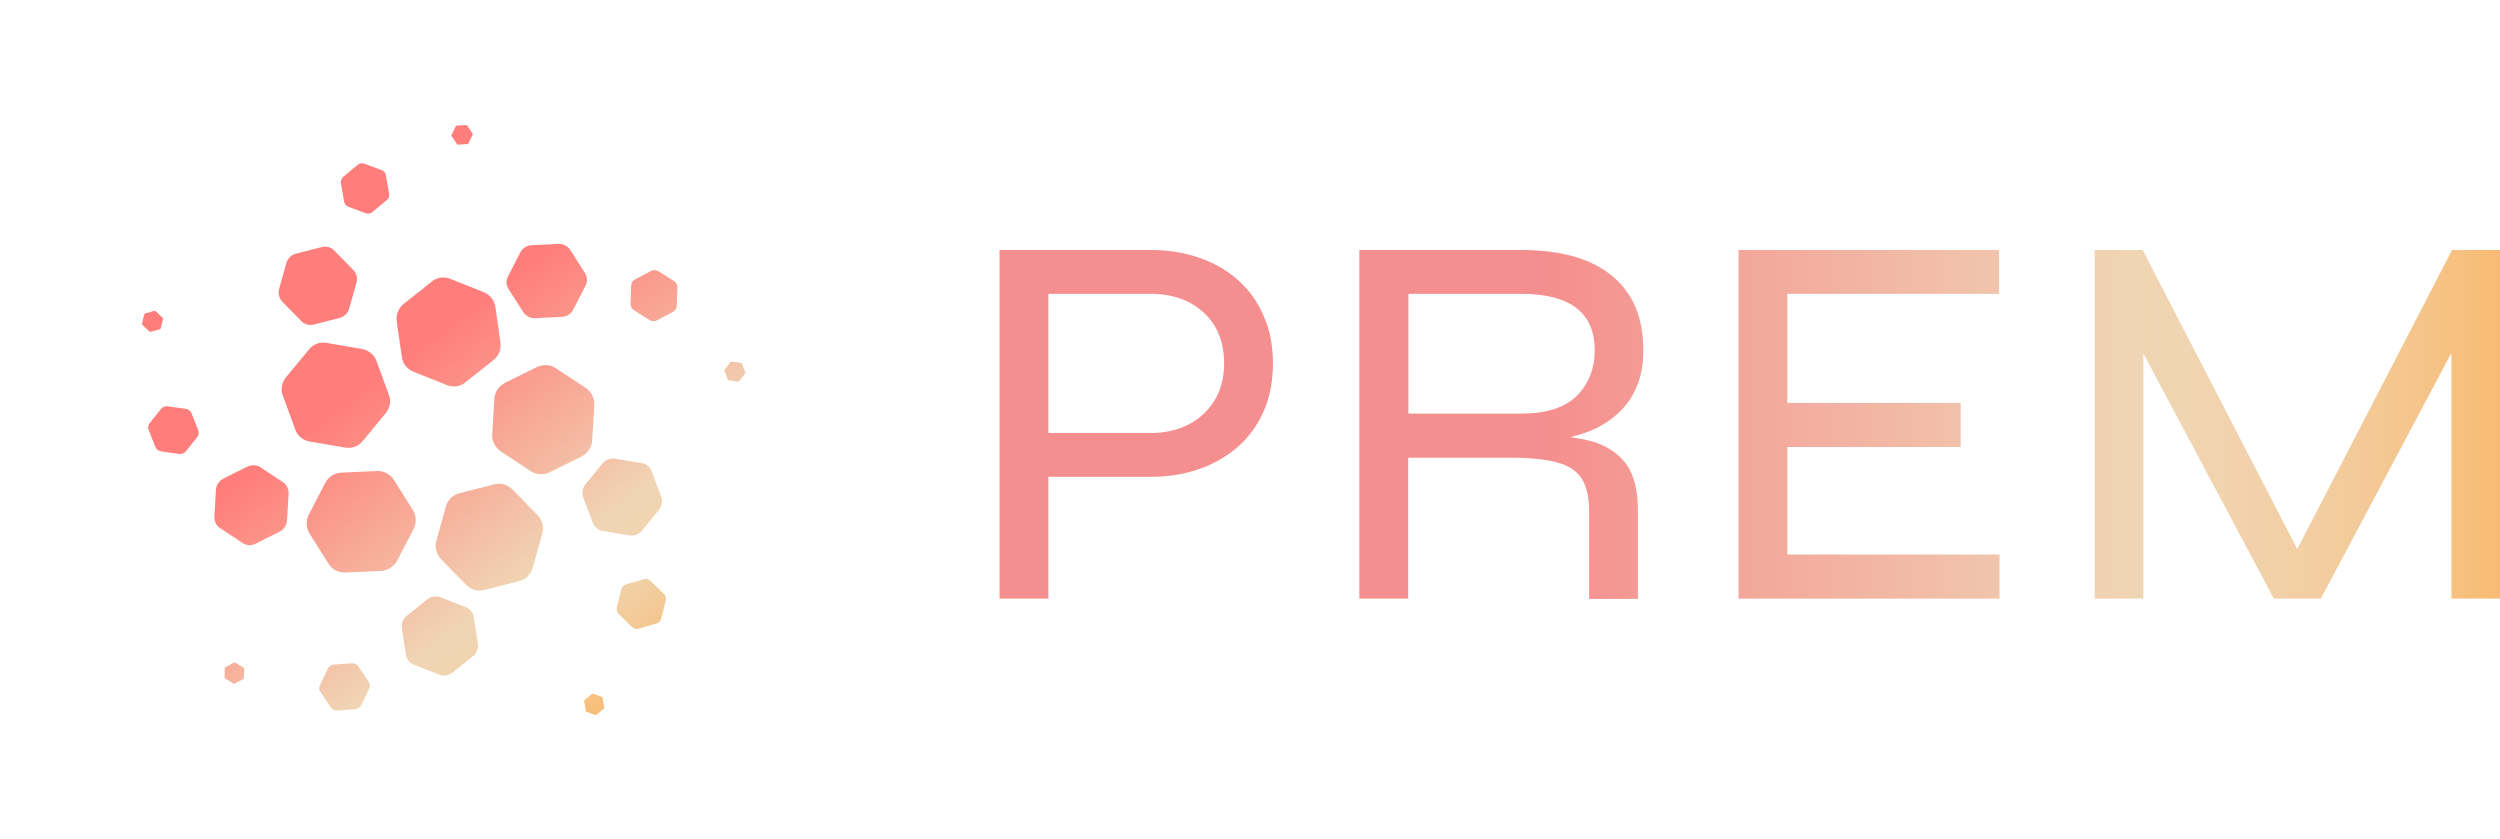 <svg width="140" height="47" viewBox="0 0 140 47" fill="none" xmlns="http://www.w3.org/2000/svg">
<g clipPath="url(#clip0_918_8696)">
<path d="M69.294 15.655C68.677 15.107 67.946 14.7 67.114 14.42C66.295 14.14 65.4 14 64.455 14H55.975V33.523H58.709V26.701H64.455C65.4 26.701 66.295 26.561 67.114 26.281C67.933 26.001 68.664 25.581 69.294 25.047C69.924 24.5 70.416 23.825 70.756 23.049C71.109 22.26 71.285 21.356 71.285 20.363C71.285 19.358 71.109 18.454 70.756 17.678C70.416 16.876 69.924 16.202 69.294 15.655ZM58.709 16.456H64.455C65.665 16.456 66.66 16.813 67.417 17.513C68.173 18.213 68.551 19.167 68.551 20.351C68.551 21.496 68.173 22.438 67.417 23.163C66.66 23.876 65.665 24.245 64.455 24.245H58.709V16.456Z" fill="url(#paint0_linear_918_8696)"/>
<path d="M90.4 23.329C90.917 22.909 91.32 22.4 91.597 21.789C91.887 21.178 92.026 20.44 92.026 19.6C92.026 18.353 91.749 17.309 91.207 16.482C90.665 15.655 89.871 15.031 88.863 14.611C87.855 14.204 86.62 14 85.196 14H76.123V33.523H78.858V25.632H84.579C85.7 25.632 86.607 25.721 87.25 25.912C87.88 26.09 88.321 26.396 88.586 26.816C88.85 27.236 88.989 27.847 88.989 28.61V33.536H91.723V28.61C91.723 27.439 91.497 26.549 91.043 25.95C90.589 25.365 89.947 24.945 89.14 24.716C88.775 24.614 88.371 24.538 87.943 24.474C88.17 24.423 88.397 24.36 88.598 24.296C89.291 24.067 89.896 23.749 90.4 23.329ZM78.87 16.456H85.209C86.595 16.456 87.628 16.736 88.308 17.271C88.976 17.805 89.304 18.594 89.304 19.6C89.304 20.643 88.964 21.509 88.296 22.171C87.628 22.832 86.582 23.163 85.209 23.163H78.87V16.456Z" fill="url(#paint1_linear_918_8696)"/>
<path d="M100.092 25.034H109.795V22.565H100.092V16.456H111.95V14H97.357V33.523H111.975V31.054H100.092V25.034Z" fill="url(#paint2_linear_918_8696)"/>
<path d="M137.315 14L128.646 30.748L119.989 14H117.305V33.523H120.027V19.791L127.335 33.523H129.969L137.278 19.765V33.523H140V14H137.315Z" fill="url(#paint3_linear_918_8696)"/>
<path d="M28.026 19.167L27.742 17.195C27.689 16.822 27.44 16.503 27.085 16.361L25.22 15.615C24.865 15.473 24.456 15.526 24.172 15.774L22.609 17.018C22.307 17.249 22.165 17.64 22.218 18.012L22.502 19.984C22.555 20.357 22.804 20.677 23.159 20.819L25.024 21.565C25.38 21.707 25.788 21.654 26.072 21.405L27.636 20.162C27.937 19.931 28.079 19.558 28.026 19.167Z" fill="url(#paint4_linear_918_8696)"/>
<path d="M32.093 17.355L32.786 16.005C32.911 15.774 32.893 15.49 32.751 15.277L31.934 13.998C31.792 13.785 31.543 13.643 31.276 13.661L29.767 13.732C29.5 13.749 29.269 13.892 29.145 14.123L28.452 15.472C28.328 15.703 28.346 15.988 28.488 16.201L29.305 17.48C29.447 17.693 29.696 17.835 29.962 17.817L31.472 17.746C31.738 17.728 31.969 17.586 32.093 17.355Z" fill="url(#paint5_linear_918_8696)"/>
<path d="M36.783 17.941L37.689 17.462C37.813 17.39 37.902 17.266 37.902 17.124L37.937 16.094C37.937 15.952 37.866 15.81 37.742 15.739L36.872 15.188C36.747 15.117 36.605 15.099 36.463 15.17L35.557 15.65C35.433 15.721 35.344 15.845 35.344 15.987L35.309 17.017C35.309 17.16 35.38 17.302 35.504 17.373L36.374 17.923C36.499 17.994 36.641 18.012 36.783 17.941Z" fill="url(#paint6_linear_918_8696)"/>
<path d="M40.815 21.299L41.348 21.37C41.366 21.37 41.401 21.37 41.401 21.352L41.721 20.926C41.739 20.908 41.739 20.89 41.739 20.855L41.543 20.358C41.526 20.34 41.508 20.322 41.49 20.322L40.957 20.251C40.939 20.251 40.904 20.251 40.904 20.269L40.584 20.695C40.566 20.713 40.566 20.73 40.566 20.766L40.762 21.263C40.779 21.281 40.797 21.299 40.815 21.299Z" fill="url(#paint7_linear_918_8696)"/>
<path d="M30.779 26.45L32.573 25.562C32.91 25.384 33.141 25.047 33.159 24.674L33.283 22.684C33.301 22.311 33.123 21.938 32.804 21.725L31.134 20.624C30.814 20.41 30.406 20.393 30.068 20.553L28.274 21.441C27.937 21.618 27.706 21.956 27.688 22.329L27.564 24.318C27.546 24.691 27.724 25.064 28.043 25.277L29.713 26.379C30.033 26.592 30.441 26.61 30.779 26.45Z" fill="url(#paint8_linear_918_8696)"/>
<path d="M33.761 29.736L35.253 29.985C35.52 30.02 35.768 29.931 35.946 29.718L36.905 28.546C37.065 28.351 37.118 28.067 37.029 27.818L36.497 26.397C36.408 26.148 36.195 25.971 35.928 25.935L34.436 25.686C34.17 25.651 33.921 25.74 33.743 25.953L32.784 27.125C32.624 27.32 32.571 27.605 32.66 27.853L33.193 29.274C33.299 29.523 33.513 29.701 33.761 29.736Z" fill="url(#paint9_linear_918_8696)"/>
<path d="M34.651 34.389L35.379 35.099C35.486 35.206 35.628 35.242 35.77 35.206L36.747 34.922C36.889 34.886 36.996 34.78 37.031 34.638L37.28 33.643C37.316 33.501 37.28 33.359 37.173 33.252L36.445 32.542C36.339 32.435 36.197 32.4 36.054 32.435L35.077 32.719C34.935 32.755 34.829 32.861 34.793 33.004L34.545 33.998C34.509 34.14 34.545 34.282 34.651 34.389Z" fill="url(#paint10_linear_918_8696)"/>
<path d="M32.714 39.274L32.803 39.807C32.803 39.825 32.821 39.842 32.839 39.86L33.336 40.038C33.354 40.038 33.389 40.038 33.407 40.02L33.816 39.682C33.833 39.665 33.851 39.647 33.833 39.611L33.745 39.079C33.745 39.061 33.727 39.043 33.709 39.025L33.212 38.848C33.194 38.848 33.158 38.848 33.141 38.865L32.732 39.203C32.714 39.221 32.697 39.238 32.714 39.274Z" fill="url(#paint11_linear_918_8696)"/>
<path d="M24.702 31.317L26.105 32.756C26.372 33.022 26.762 33.146 27.136 33.04L29.072 32.542C29.445 32.454 29.729 32.169 29.835 31.796L30.368 29.878C30.475 29.505 30.368 29.114 30.102 28.848L28.699 27.409C28.432 27.143 28.041 27.018 27.668 27.125L25.732 27.622C25.359 27.711 25.075 27.995 24.968 28.368L24.436 30.287C24.347 30.642 24.436 31.033 24.702 31.317Z" fill="url(#paint12_linear_918_8696)"/>
<path d="M22.501 35.171L22.732 36.663C22.767 36.929 22.945 37.142 23.194 37.231L24.597 37.782C24.846 37.871 25.112 37.835 25.325 37.675L26.497 36.734C26.71 36.574 26.799 36.308 26.764 36.059L26.533 34.567C26.497 34.301 26.32 34.087 26.071 33.999L24.668 33.448C24.419 33.359 24.153 33.395 23.94 33.554L22.767 34.496C22.572 34.656 22.465 34.904 22.501 35.171Z" fill="url(#paint13_linear_918_8696)"/>
<path d="M18.363 37.444L17.919 38.368C17.848 38.492 17.866 38.652 17.954 38.759L18.523 39.611C18.594 39.736 18.736 39.789 18.878 39.789L19.89 39.718C20.032 39.7 20.157 39.629 20.228 39.487L20.672 38.564C20.743 38.439 20.725 38.279 20.637 38.173L20.068 37.32C19.997 37.196 19.855 37.143 19.713 37.143L18.7 37.214C18.558 37.231 18.416 37.32 18.363 37.444Z" fill="url(#paint14_linear_918_8696)"/>
<path d="M13.105 37.107L12.626 37.356C12.608 37.373 12.59 37.391 12.59 37.409L12.572 37.942C12.572 37.96 12.59 37.995 12.608 37.995L13.07 38.279C13.087 38.297 13.123 38.297 13.141 38.279L13.62 38.031C13.638 38.013 13.656 37.995 13.656 37.977L13.674 37.445C13.674 37.427 13.656 37.391 13.638 37.391L13.176 37.107C13.158 37.089 13.141 37.089 13.105 37.107Z" fill="url(#paint15_linear_918_8696)"/>
<path d="M18.22 27.035L17.297 28.811C17.119 29.149 17.137 29.558 17.332 29.877L18.398 31.565C18.593 31.884 18.966 32.08 19.339 32.062L21.329 31.973C21.702 31.955 22.057 31.742 22.235 31.405L23.158 29.628C23.336 29.291 23.318 28.883 23.123 28.563L22.057 26.875C21.861 26.556 21.488 26.36 21.116 26.378L19.126 26.467C18.735 26.485 18.398 26.698 18.22 27.035Z" fill="url(#paint16_linear_918_8696)"/>
<path d="M13.853 26.13L12.503 26.805C12.272 26.929 12.112 27.16 12.094 27.409L12.006 28.918C11.988 29.185 12.112 29.433 12.325 29.576L13.586 30.41C13.8 30.552 14.084 30.57 14.315 30.446L15.665 29.771C15.896 29.647 16.055 29.416 16.073 29.167L16.162 27.657C16.18 27.391 16.055 27.142 15.842 27L14.581 26.165C14.368 26.023 14.084 26.023 13.853 26.13Z" fill="url(#paint17_linear_918_8696)"/>
<path d="M10.405 22.896L9.393 22.754C9.25 22.737 9.108 22.79 9.02 22.896L8.38 23.696C8.291 23.802 8.274 23.962 8.327 24.087L8.7 25.028C8.753 25.152 8.877 25.259 9.02 25.277L10.032 25.419C10.174 25.436 10.316 25.383 10.405 25.277L11.044 24.477C11.133 24.371 11.151 24.211 11.098 24.087L10.725 23.145C10.671 23.003 10.547 22.914 10.405 22.896Z" fill="url(#paint18_linear_918_8696)"/>
<path d="M9.11 17.799L8.719 17.426C8.701 17.408 8.683 17.408 8.648 17.408L8.133 17.55C8.115 17.55 8.097 17.568 8.079 17.604L7.955 18.119C7.955 18.137 7.955 18.172 7.973 18.19L8.364 18.563C8.381 18.581 8.399 18.581 8.435 18.581L8.95 18.438C8.968 18.438 8.985 18.421 9.003 18.385L9.127 17.87C9.145 17.834 9.127 17.817 9.11 17.799Z" fill="url(#paint19_linear_918_8696)"/>
<path d="M20.265 19.54L18.293 19.203C17.92 19.131 17.529 19.274 17.299 19.576L16.02 21.121C15.771 21.423 15.7 21.814 15.842 22.169L16.535 24.052C16.659 24.407 16.979 24.673 17.352 24.727L19.323 25.064C19.696 25.135 20.087 24.993 20.318 24.691L21.597 23.146C21.846 22.844 21.917 22.453 21.774 22.098L21.082 20.215C20.957 19.86 20.638 19.611 20.265 19.54Z" fill="url(#paint20_linear_918_8696)"/>
<path d="M19.785 15.117L18.719 14.034C18.542 13.838 18.258 13.767 18.009 13.838L16.552 14.211C16.304 14.283 16.108 14.478 16.037 14.727L15.629 16.183C15.558 16.432 15.629 16.698 15.806 16.893L16.872 17.977C17.05 18.172 17.334 18.244 17.583 18.172L19.039 17.799C19.288 17.728 19.483 17.533 19.554 17.284L19.963 15.828C20.034 15.579 19.963 15.295 19.785 15.117Z" fill="url(#paint21_linear_918_8696)"/>
<path d="M21.791 10.837L21.613 9.825C21.596 9.683 21.489 9.558 21.365 9.523L20.406 9.168C20.264 9.114 20.122 9.15 20.015 9.239L19.233 9.896C19.127 9.985 19.073 10.127 19.091 10.269L19.269 11.281C19.287 11.423 19.393 11.548 19.518 11.583L20.477 11.938C20.619 11.992 20.761 11.956 20.867 11.867L21.649 11.21C21.773 11.121 21.827 10.979 21.791 10.837Z" fill="url(#paint22_linear_918_8696)"/>
<path d="M26.233 8.03L26.463 7.551C26.481 7.533 26.463 7.497 26.463 7.48L26.161 7.036C26.144 7.018 26.126 7 26.108 7L25.575 7.036C25.558 7.036 25.522 7.053 25.522 7.071L25.291 7.551C25.273 7.568 25.291 7.604 25.291 7.622L25.593 8.066C25.611 8.083 25.629 8.101 25.646 8.101L26.179 8.066C26.215 8.066 26.233 8.048 26.233 8.03Z" fill="url(#paint23_linear_918_8696)"/>
</g>
<defs>
<linearGradient id="paint0_linear_918_8696" x1="57.423" y1="23.756" x2="144.977" y2="23.756" gradientUnits="userSpaceOnUse">
<stop offset="0.33" stop-color="#F58E8E"/>
<stop offset="0.707" stop-color="#F0D5B4"/>
<stop offset="0.763" stop-color="#F1D3AF"/>
<stop offset="0.824" stop-color="#F2CEA2"/>
<stop offset="0.889" stop-color="#F5C58C"/>
<stop offset="0.955" stop-color="#F9B96D"/>
<stop offset="0.983" stop-color="#FBB35E"/>
</linearGradient>
<linearGradient id="paint1_linear_918_8696" x1="57.422" y1="23.756" x2="144.976" y2="23.756" gradientUnits="userSpaceOnUse">
<stop offset="0.33" stop-color="#F58E8E"/>
<stop offset="0.707" stop-color="#F0D5B4"/>
<stop offset="0.763" stop-color="#F1D3AF"/>
<stop offset="0.824" stop-color="#F2CEA2"/>
<stop offset="0.889" stop-color="#F5C58C"/>
<stop offset="0.955" stop-color="#F9B96D"/>
<stop offset="0.983" stop-color="#FBB35E"/>
</linearGradient>
<linearGradient id="paint2_linear_918_8696" x1="57.423" y1="23.756" x2="144.977" y2="23.756" gradientUnits="userSpaceOnUse">
<stop offset="0.33" stop-color="#F58E8E"/>
<stop offset="0.707" stop-color="#F0D5B4"/>
<stop offset="0.763" stop-color="#F1D3AF"/>
<stop offset="0.824" stop-color="#F2CEA2"/>
<stop offset="0.889" stop-color="#F5C58C"/>
<stop offset="0.955" stop-color="#F9B96D"/>
<stop offset="0.983" stop-color="#FBB35E"/>
</linearGradient>
<linearGradient id="paint3_linear_918_8696" x1="57.423" y1="23.756" x2="144.977" y2="23.756" gradientUnits="userSpaceOnUse">
<stop offset="0.33" stop-color="#F58E8E"/>
<stop offset="0.707" stop-color="#F0D5B4"/>
<stop offset="0.763" stop-color="#F1D3AF"/>
<stop offset="0.824" stop-color="#F2CEA2"/>
<stop offset="0.889" stop-color="#F5C58C"/>
<stop offset="0.955" stop-color="#F9B96D"/>
<stop offset="0.983" stop-color="#FBB35E"/>
</linearGradient>
<linearGradient id="paint4_linear_918_8696" x1="17.691" y1="8.708" x2="39.839" y2="38.178" gradientUnits="userSpaceOnUse">
<stop offset="0.33" stop-color="#FF7E7B"/>
<stop offset="0.707" stop-color="#F0D5B4"/>
<stop offset="0.763" stop-color="#F1D3AF"/>
<stop offset="0.824" stop-color="#F2CEA2"/>
<stop offset="0.889" stop-color="#F5C58C"/>
<stop offset="0.955" stop-color="#F9B96D"/>
<stop offset="0.983" stop-color="#FBB35E"/>
</linearGradient>
<linearGradient id="paint5_linear_918_8696" x1="22.579" y1="5.033" x2="44.728" y2="34.504" gradientUnits="userSpaceOnUse">
<stop offset="0.33" stop-color="#FF7E7B"/>
<stop offset="0.707" stop-color="#F0D5B4"/>
<stop offset="0.763" stop-color="#F1D3AF"/>
<stop offset="0.824" stop-color="#F2CEA2"/>
<stop offset="0.889" stop-color="#F5C58C"/>
<stop offset="0.955" stop-color="#F9B96D"/>
<stop offset="0.983" stop-color="#FBB35E"/>
</linearGradient>
<linearGradient id="paint6_linear_918_8696" x1="26.019" y1="2.448" x2="48.168" y2="31.918" gradientUnits="userSpaceOnUse">
<stop offset="0.33" stop-color="#FF7E7B"/>
<stop offset="0.707" stop-color="#F0D5B4"/>
<stop offset="0.763" stop-color="#F1D3AF"/>
<stop offset="0.824" stop-color="#F2CEA2"/>
<stop offset="0.889" stop-color="#F5C58C"/>
<stop offset="0.955" stop-color="#F9B96D"/>
<stop offset="0.983" stop-color="#FBB35E"/>
</linearGradient>
<linearGradient id="paint7_linear_918_8696" x1="26.875" y1="1.805" x2="49.024" y2="31.276" gradientUnits="userSpaceOnUse">
<stop offset="0.33" stop-color="#FF7E7B"/>
<stop offset="0.707" stop-color="#F0D5B4"/>
<stop offset="0.763" stop-color="#F1D3AF"/>
<stop offset="0.824" stop-color="#F2CEA2"/>
<stop offset="0.889" stop-color="#F5C58C"/>
<stop offset="0.955" stop-color="#F9B96D"/>
<stop offset="0.983" stop-color="#FBB35E"/>
</linearGradient>
<linearGradient id="paint8_linear_918_8696" x1="18.732" y1="7.924" x2="40.881" y2="37.395" gradientUnits="userSpaceOnUse">
<stop offset="0.33" stop-color="#FF7E7B"/>
<stop offset="0.707" stop-color="#F0D5B4"/>
<stop offset="0.763" stop-color="#F1D3AF"/>
<stop offset="0.824" stop-color="#F2CEA2"/>
<stop offset="0.889" stop-color="#F5C58C"/>
<stop offset="0.955" stop-color="#F9B96D"/>
<stop offset="0.983" stop-color="#FBB35E"/>
</linearGradient>
<linearGradient id="paint9_linear_918_8696" x1="19.46" y1="7.376" x2="41.609" y2="36.847" gradientUnits="userSpaceOnUse">
<stop offset="0.33" stop-color="#FF7E7B"/>
<stop offset="0.707" stop-color="#F0D5B4"/>
<stop offset="0.763" stop-color="#F1D3AF"/>
<stop offset="0.824" stop-color="#F2CEA2"/>
<stop offset="0.889" stop-color="#F5C58C"/>
<stop offset="0.955" stop-color="#F9B96D"/>
<stop offset="0.983" stop-color="#FBB35E"/>
</linearGradient>
<linearGradient id="paint10_linear_918_8696" x1="17.279" y1="9.017" x2="39.427" y2="38.487" gradientUnits="userSpaceOnUse">
<stop offset="0.33" stop-color="#FF7E7B"/>
<stop offset="0.707" stop-color="#F0D5B4"/>
<stop offset="0.763" stop-color="#F1D3AF"/>
<stop offset="0.824" stop-color="#F2CEA2"/>
<stop offset="0.889" stop-color="#F5C58C"/>
<stop offset="0.955" stop-color="#F9B96D"/>
<stop offset="0.983" stop-color="#FBB35E"/>
</linearGradient>
<linearGradient id="paint11_linear_918_8696" x1="12.89" y1="12.314" x2="35.039" y2="41.785" gradientUnits="userSpaceOnUse">
<stop offset="0.33" stop-color="#FF7E7B"/>
<stop offset="0.707" stop-color="#F0D5B4"/>
<stop offset="0.763" stop-color="#F1D3AF"/>
<stop offset="0.824" stop-color="#F2CEA2"/>
<stop offset="0.889" stop-color="#F5C58C"/>
<stop offset="0.955" stop-color="#F9B96D"/>
<stop offset="0.983" stop-color="#FBB35E"/>
</linearGradient>
<linearGradient id="paint12_linear_918_8696" x1="13.642" y1="11.749" x2="35.791" y2="41.219" gradientUnits="userSpaceOnUse">
<stop offset="0.33" stop-color="#FF7E7B"/>
<stop offset="0.707" stop-color="#F0D5B4"/>
<stop offset="0.763" stop-color="#F1D3AF"/>
<stop offset="0.824" stop-color="#F2CEA2"/>
<stop offset="0.889" stop-color="#F5C58C"/>
<stop offset="0.955" stop-color="#F9B96D"/>
<stop offset="0.983" stop-color="#FBB35E"/>
</linearGradient>
<linearGradient id="paint13_linear_918_8696" x1="9.205" y1="15.084" x2="31.354" y2="44.554" gradientUnits="userSpaceOnUse">
<stop offset="0.33" stop-color="#FF7E7B"/>
<stop offset="0.707" stop-color="#F0D5B4"/>
<stop offset="0.763" stop-color="#F1D3AF"/>
<stop offset="0.824" stop-color="#F2CEA2"/>
<stop offset="0.889" stop-color="#F5C58C"/>
<stop offset="0.955" stop-color="#F9B96D"/>
<stop offset="0.983" stop-color="#FBB35E"/>
</linearGradient>
<linearGradient id="paint14_linear_918_8696" x1="4.417" y1="18.683" x2="26.566" y2="48.154" gradientUnits="userSpaceOnUse">
<stop offset="0.33" stop-color="#FF7E7B"/>
<stop offset="0.707" stop-color="#F0D5B4"/>
<stop offset="0.763" stop-color="#F1D3AF"/>
<stop offset="0.824" stop-color="#F2CEA2"/>
<stop offset="0.889" stop-color="#F5C58C"/>
<stop offset="0.955" stop-color="#F9B96D"/>
<stop offset="0.983" stop-color="#FBB35E"/>
</linearGradient>
<linearGradient id="paint15_linear_918_8696" x1="0.849" y1="21.364" x2="22.998" y2="50.835" gradientUnits="userSpaceOnUse">
<stop offset="0.33" stop-color="#FF7E7B"/>
<stop offset="0.707" stop-color="#F0D5B4"/>
<stop offset="0.763" stop-color="#F1D3AF"/>
<stop offset="0.824" stop-color="#F2CEA2"/>
<stop offset="0.889" stop-color="#F5C58C"/>
<stop offset="0.955" stop-color="#F9B96D"/>
<stop offset="0.983" stop-color="#FBB35E"/>
</linearGradient>
<linearGradient id="paint16_linear_918_8696" x1="9.456" y1="14.895" x2="31.605" y2="44.365" gradientUnits="userSpaceOnUse">
<stop offset="0.33" stop-color="#FF7E7B"/>
<stop offset="0.707" stop-color="#F0D5B4"/>
<stop offset="0.763" stop-color="#F1D3AF"/>
<stop offset="0.824" stop-color="#F2CEA2"/>
<stop offset="0.889" stop-color="#F5C58C"/>
<stop offset="0.955" stop-color="#F9B96D"/>
<stop offset="0.983" stop-color="#FBB35E"/>
</linearGradient>
<linearGradient id="paint17_linear_918_8696" x1="5.986" y1="17.505" x2="28.135" y2="46.975" gradientUnits="userSpaceOnUse">
<stop offset="0.33" stop-color="#FF7E7B"/>
<stop offset="0.707" stop-color="#F0D5B4"/>
<stop offset="0.763" stop-color="#F1D3AF"/>
<stop offset="0.824" stop-color="#F2CEA2"/>
<stop offset="0.889" stop-color="#F5C58C"/>
<stop offset="0.955" stop-color="#F9B96D"/>
<stop offset="0.983" stop-color="#FBB35E"/>
</linearGradient>
<linearGradient id="paint18_linear_918_8696" x1="5.207" y1="18.088" x2="27.356" y2="47.558" gradientUnits="userSpaceOnUse">
<stop offset="0.33" stop-color="#FF7E7B"/>
<stop offset="0.707" stop-color="#F0D5B4"/>
<stop offset="0.763" stop-color="#F1D3AF"/>
<stop offset="0.824" stop-color="#F2CEA2"/>
<stop offset="0.889" stop-color="#F5C58C"/>
<stop offset="0.955" stop-color="#F9B96D"/>
<stop offset="0.983" stop-color="#FBB35E"/>
</linearGradient>
<linearGradient id="paint19_linear_918_8696" x1="7.391" y1="16.448" x2="29.54" y2="45.918" gradientUnits="userSpaceOnUse">
<stop offset="0.33" stop-color="#FF7E7B"/>
<stop offset="0.707" stop-color="#F0D5B4"/>
<stop offset="0.763" stop-color="#F1D3AF"/>
<stop offset="0.824" stop-color="#F2CEA2"/>
<stop offset="0.889" stop-color="#F5C58C"/>
<stop offset="0.955" stop-color="#F9B96D"/>
<stop offset="0.983" stop-color="#FBB35E"/>
</linearGradient>
<linearGradient id="paint20_linear_918_8696" x1="11.958" y1="13.016" x2="34.107" y2="42.486" gradientUnits="userSpaceOnUse">
<stop offset="0.33" stop-color="#FF7E7B"/>
<stop offset="0.707" stop-color="#F0D5B4"/>
<stop offset="0.763" stop-color="#F1D3AF"/>
<stop offset="0.824" stop-color="#F2CEA2"/>
<stop offset="0.889" stop-color="#F5C58C"/>
<stop offset="0.955" stop-color="#F9B96D"/>
<stop offset="0.983" stop-color="#FBB35E"/>
</linearGradient>
<linearGradient id="paint21_linear_918_8696" x1="14.25" y1="11.293" x2="36.399" y2="40.764" gradientUnits="userSpaceOnUse">
<stop offset="0.33" stop-color="#FF7E7B"/>
<stop offset="0.707" stop-color="#F0D5B4"/>
<stop offset="0.763" stop-color="#F1D3AF"/>
<stop offset="0.824" stop-color="#F2CEA2"/>
<stop offset="0.889" stop-color="#F5C58C"/>
<stop offset="0.955" stop-color="#F9B96D"/>
<stop offset="0.983" stop-color="#FBB35E"/>
</linearGradient>
<linearGradient id="paint22_linear_918_8696" x1="18.558" y1="8.055" x2="40.707" y2="37.526" gradientUnits="userSpaceOnUse">
<stop offset="0.33" stop-color="#FF7E7B"/>
<stop offset="0.707" stop-color="#F0D5B4"/>
<stop offset="0.763" stop-color="#F1D3AF"/>
<stop offset="0.824" stop-color="#F2CEA2"/>
<stop offset="0.889" stop-color="#F5C58C"/>
<stop offset="0.955" stop-color="#F9B96D"/>
<stop offset="0.983" stop-color="#FBB35E"/>
</linearGradient>
<linearGradient id="paint23_linear_918_8696" x1="23.476" y1="4.36" x2="45.625" y2="33.83" gradientUnits="userSpaceOnUse">
<stop offset="0.33" stop-color="#FF7E7B"/>
<stop offset="0.707" stop-color="#F0D5B4"/>
<stop offset="0.763" stop-color="#F1D3AF"/>
<stop offset="0.824" stop-color="#F2CEA2"/>
<stop offset="0.889" stop-color="#F5C58C"/>
<stop offset="0.955" stop-color="#F9B96D"/>
<stop offset="0.983" stop-color="#FBB35E"/>
</linearGradient>
<clipPath id="clip0_918_8696">
<rect width="140" height="47" fill="white"/>
</clipPath>
</defs>
</svg>
